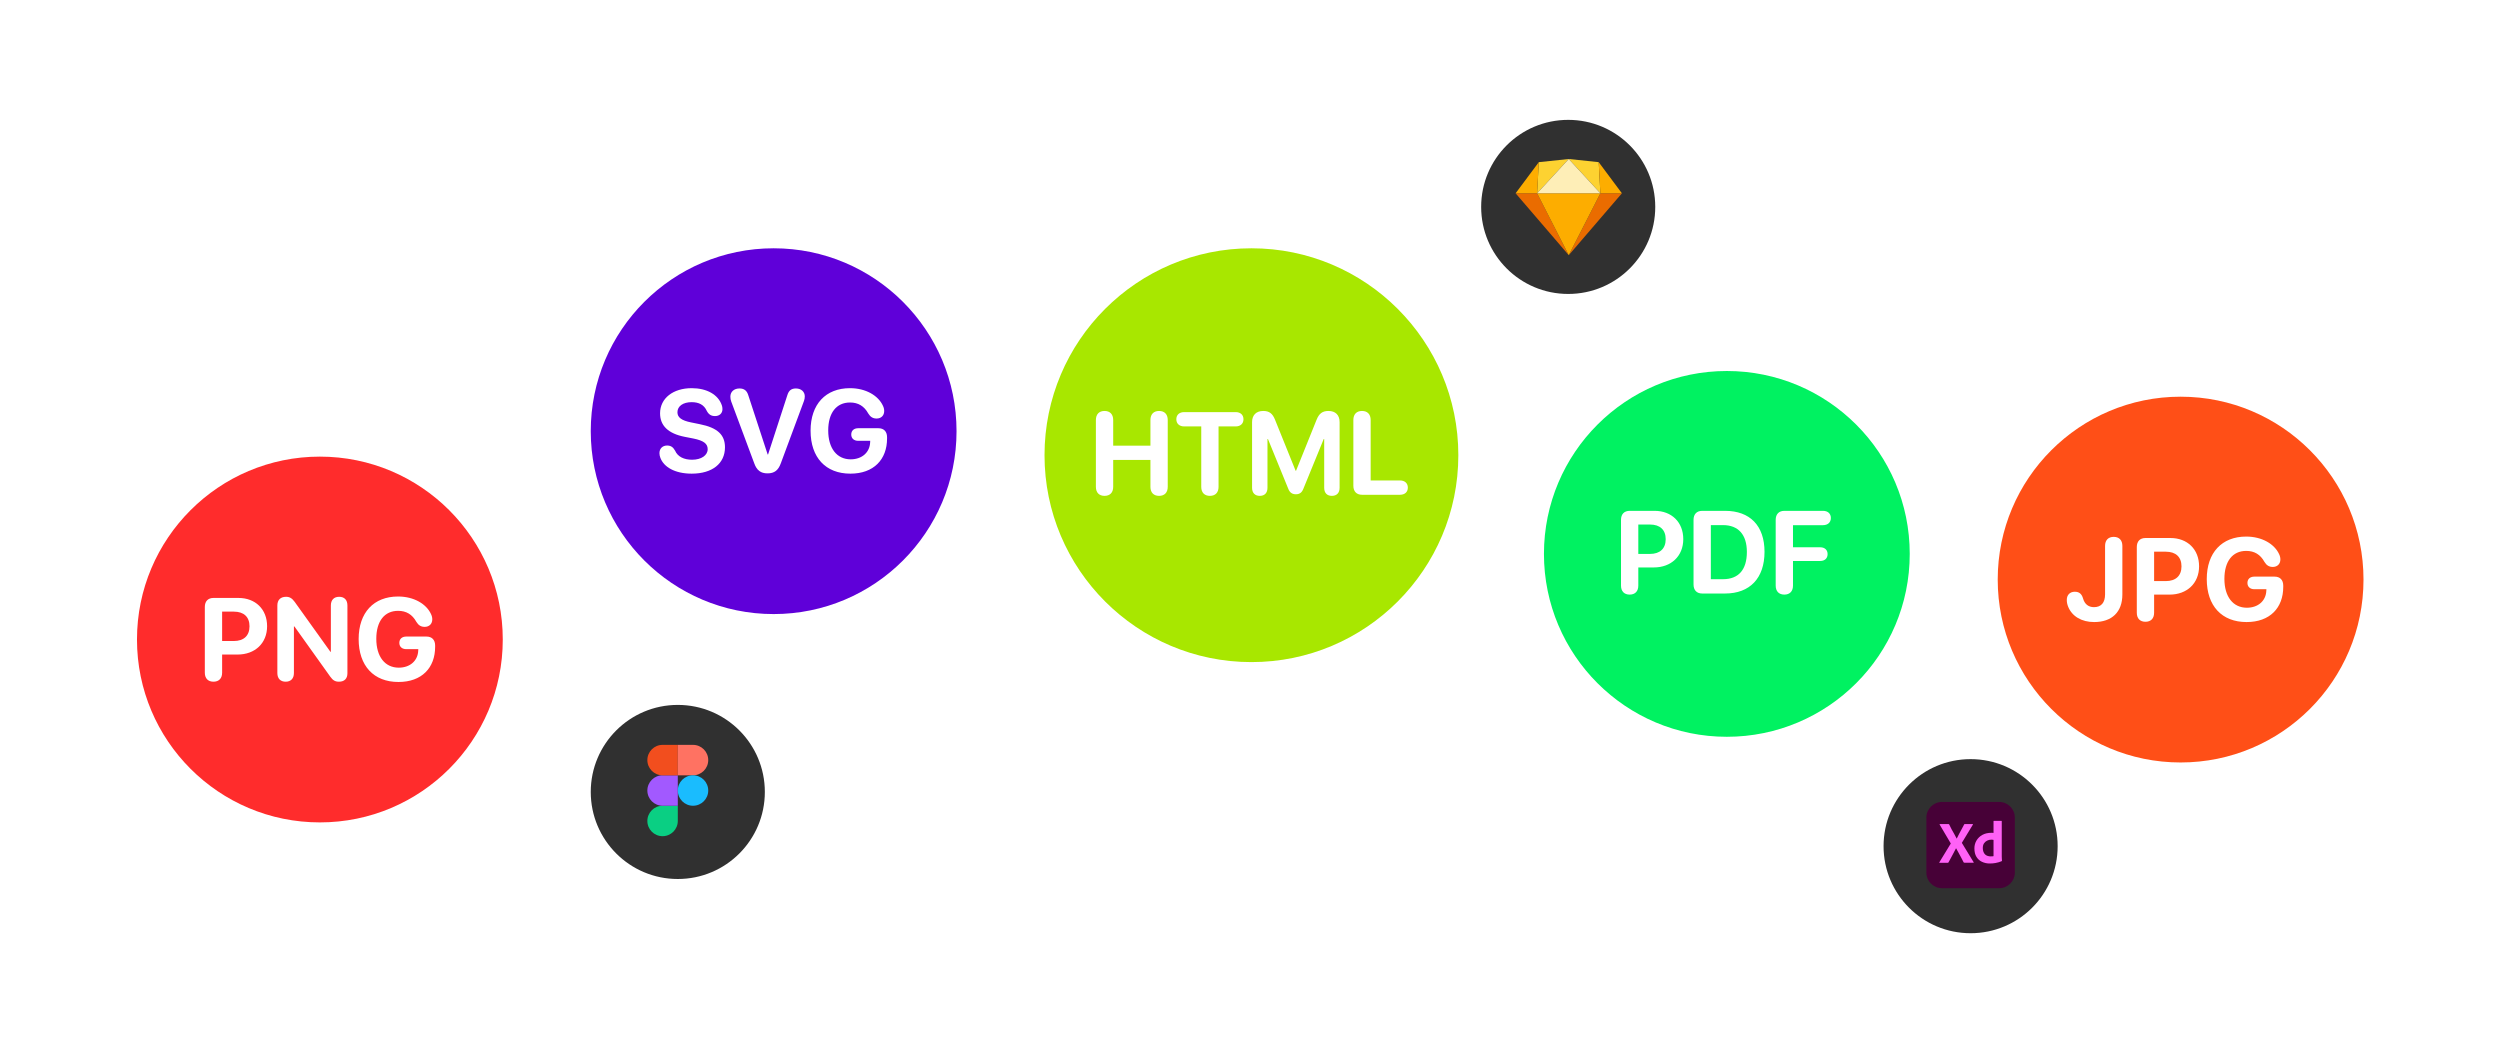 <svg width="876" height="365" viewBox="0 0 876 365" fill="none" xmlns="http://www.w3.org/2000/svg">
<g filter="url(#filter0_d)">
<circle cx="112.085" cy="220.085" r="64.085" fill="#FF2C2C"/>
<path d="M74.802 234.868C76.709 234.868 77.833 233.703 77.833 231.716V225.352H83.253C89.356 225.352 93.592 221.377 93.592 215.435C93.592 209.473 89.497 205.518 83.554 205.518H74.802C72.895 205.518 71.77 206.683 71.77 208.67V231.716C71.77 233.703 72.895 234.868 74.802 234.868ZM77.833 220.614V210.316H81.948C85.421 210.316 87.429 212.163 87.429 215.455C87.429 218.768 85.401 220.614 81.928 220.614H77.833Z" fill="white"/>
<path d="M100.096 234.868C101.903 234.868 102.987 233.764 102.987 231.836V215.515H103.168L115.734 233.121C116.658 234.406 117.461 234.868 118.766 234.868C120.673 234.868 121.737 233.804 121.737 231.917V208.168C121.737 206.221 120.673 205.117 118.846 205.117C117.019 205.117 115.935 206.221 115.935 208.168V224.389H115.775L103.248 206.883C102.324 205.619 101.481 205.117 100.237 205.117C98.309 205.117 97.185 206.221 97.185 208.148V231.836C97.185 233.764 98.269 234.868 100.096 234.868Z" fill="white"/>
<path d="M139.623 234.968C147.794 234.968 152.471 230.01 152.471 222.642V222.2C152.471 220.213 151.347 219.049 149.44 219.049H142.354C140.888 219.049 139.925 219.872 139.925 221.257C139.925 222.642 140.908 223.465 142.354 223.465H146.569L146.549 223.927C146.429 227.52 143.679 229.949 139.724 229.949C134.906 229.949 131.854 226.115 131.854 219.832C131.854 213.669 134.725 210.035 139.503 210.035C142.354 210.035 144.461 211.3 145.887 213.889C146.63 215.114 147.533 215.656 148.818 215.656C150.404 215.656 151.468 214.592 151.468 213.046C151.468 212.464 151.367 211.882 151.026 211.179C149.4 207.626 145.044 205.016 139.483 205.016C130.971 205.016 125.671 210.637 125.671 219.912C125.671 229.327 130.971 234.968 139.623 234.968Z" fill="white"/>
</g>
<g filter="url(#filter1_d)">
<circle cx="271.085" cy="147.085" r="64.085" fill="#5F00D9"/>
<path d="M242.37 161.968C249.597 161.968 254.033 158.395 254.033 152.734C254.033 148.337 251.384 145.868 245.241 144.643L242.189 144.021C238.757 143.339 237.371 142.234 237.371 140.448C237.371 138.32 239.359 136.915 242.35 136.915C244.839 136.915 246.706 137.818 247.67 140.006C248.352 141.251 249.195 141.793 250.561 141.793C252.106 141.793 253.15 140.809 253.15 139.364C253.15 138.842 253.07 138.42 252.929 138.019C251.645 134.245 247.65 132.016 242.35 132.016C235.906 132.016 231.289 135.529 231.289 140.829C231.289 145.145 234.119 147.916 239.901 149.06L242.972 149.662C246.606 150.405 247.971 151.489 247.971 153.396C247.971 155.524 245.763 157.09 242.511 157.09C239.74 157.09 237.472 156.086 236.528 153.878C235.806 152.593 234.982 152.111 233.738 152.111C232.172 152.111 231.068 153.175 231.068 154.781C231.068 155.323 231.188 155.885 231.389 156.407C232.553 159.579 236.388 161.968 242.37 161.968Z" fill="white"/>
<path d="M268.949 161.868C271.298 161.868 272.703 160.824 273.586 158.375L281.697 136.533C281.897 135.991 281.998 135.449 281.998 134.907C281.998 133.261 280.733 132.117 278.886 132.117C277.3 132.117 276.397 132.819 275.895 134.445L269.13 155.243H268.989L262.204 134.506C261.702 132.86 260.738 132.117 259.112 132.117C257.205 132.117 255.921 133.281 255.921 134.987C255.921 135.57 256.021 136.132 256.222 136.694L264.292 158.355C265.175 160.824 266.58 161.868 268.949 161.868Z" fill="white"/>
<path d="M297.977 161.968C306.148 161.968 310.825 157.01 310.825 149.642V149.2C310.825 147.213 309.701 146.049 307.794 146.049H300.707C299.242 146.049 298.278 146.872 298.278 148.257C298.278 149.642 299.262 150.465 300.707 150.465H304.923L304.903 150.927C304.783 154.52 302.032 156.949 298.078 156.949C293.26 156.949 290.208 153.115 290.208 146.832C290.208 140.669 293.079 137.035 297.857 137.035C300.707 137.035 302.815 138.3 304.241 140.889C304.983 142.114 305.887 142.656 307.172 142.656C308.757 142.656 309.821 141.592 309.821 140.046C309.821 139.464 309.721 138.882 309.38 138.179C307.754 134.626 303.397 132.016 297.837 132.016C289.325 132.016 284.025 137.637 284.025 146.912C284.025 156.327 289.325 161.968 297.977 161.968Z" fill="white"/>
</g>
<g filter="url(#filter2_d)">
<circle cx="605.085" cy="190.085" r="64.085" fill="#00F261"/>
<path d="M571.031 204.349C572.938 204.349 574.063 203.185 574.063 201.198V194.834H579.483C585.586 194.834 589.821 190.859 589.821 184.917C589.821 178.955 585.726 175 579.784 175H571.031C569.124 175 568 176.164 568 178.152V201.198C568 203.185 569.124 204.349 571.031 204.349ZM574.063 190.096V179.798H578.178C581.651 179.798 583.658 181.645 583.658 184.937C583.658 188.249 581.631 190.096 578.158 190.096H574.063Z" fill="white"/>
<path d="M596.446 203.968H604.476C613.168 203.968 618.287 198.568 618.287 189.374C618.287 180.179 613.168 175 604.476 175H596.446C594.539 175 593.415 176.164 593.415 178.152V200.796C593.415 202.804 594.539 203.968 596.446 203.968ZM599.477 198.949V179.999H603.753C609.093 179.999 612.104 183.331 612.104 189.394C612.104 195.657 609.173 198.949 603.753 198.949H599.477Z" fill="white"/>
<path d="M625.233 204.349C627.14 204.349 628.265 203.185 628.265 201.198V192.565H637.8C639.386 192.565 640.39 191.662 640.39 190.156C640.39 188.671 639.366 187.768 637.8 187.768H628.265V180.019H638.784C640.43 180.019 641.534 179.075 641.534 177.509C641.534 175.944 640.45 175 638.784 175H625.233C623.326 175 622.202 176.164 622.202 178.152V201.198C622.202 203.185 623.326 204.349 625.233 204.349Z" fill="white"/>
</g>
<g filter="url(#filter3_d)">
<circle cx="764.085" cy="199.085" r="64.085" fill="#FF4F17"/>
<path d="M733.781 213.968C739.984 213.968 743.678 210.475 743.678 204.312V187.289C743.678 185.281 742.553 184.117 740.646 184.117C738.739 184.117 737.615 185.281 737.615 187.289V204.272C737.615 207.183 736.25 208.749 733.721 208.749C731.793 208.749 730.448 207.665 729.906 205.717C729.425 204.071 728.541 203.348 727.016 203.348C725.309 203.348 724.205 204.453 724.205 206.199C724.205 207.082 724.366 207.805 724.707 208.648C726.072 211.981 729.425 213.968 733.781 213.968Z" fill="white"/>
<path d="M751.768 213.868C753.675 213.868 754.799 212.703 754.799 210.716V204.352H760.219C766.322 204.352 770.558 200.377 770.558 194.435C770.558 188.473 766.463 184.518 760.52 184.518H751.768C749.861 184.518 748.737 185.683 748.737 187.67V210.716C748.737 212.703 749.861 213.868 751.768 213.868ZM754.799 199.614V189.316H758.914C762.387 189.316 764.395 191.163 764.395 194.455C764.395 197.768 762.367 199.614 758.894 199.614H754.799Z" fill="white"/>
<path d="M787.2 213.968C795.37 213.968 800.048 209.01 800.048 201.642V201.2C800.048 199.213 798.924 198.049 797.016 198.049H789.93C788.465 198.049 787.501 198.872 787.501 200.257C787.501 201.642 788.485 202.465 789.93 202.465H794.146L794.126 202.927C794.005 206.52 791.255 208.949 787.3 208.949C782.482 208.949 779.431 205.115 779.431 198.832C779.431 192.669 782.302 189.035 787.079 189.035C789.93 189.035 792.038 190.3 793.463 192.889C794.206 194.114 795.109 194.656 796.394 194.656C797.98 194.656 799.044 193.592 799.044 192.046C799.044 191.464 798.944 190.882 798.602 190.179C796.976 186.626 792.62 184.016 787.059 184.016C778.548 184.016 773.248 189.637 773.248 198.912C773.248 208.327 778.548 213.968 787.2 213.968Z" fill="white"/>
</g>
<g filter="url(#filter4_d)">
<circle cx="438.5" cy="155.5" r="72.5" fill="#A8E700"/>
<path d="M387.031 169.751C388.938 169.751 390.063 168.587 390.063 166.599V157.164H403.111V166.599C403.111 168.587 404.235 169.751 406.143 169.751C408.05 169.751 409.174 168.587 409.174 166.599V143.172C409.174 141.164 408.05 140 406.143 140C404.235 140 403.111 141.164 403.111 143.172V152.165H390.063V143.172C390.063 141.164 388.938 140 387.031 140C385.124 140 384 141.164 384 143.172V166.599C384 168.587 385.124 169.751 387.031 169.751Z" fill="white"/>
<path d="M423.949 169.751C425.856 169.751 426.98 168.587 426.98 166.599V145.42H432.983C434.609 145.42 435.713 144.477 435.713 142.911C435.713 141.345 434.629 140.401 432.983 140.401H414.935C413.269 140.401 412.185 141.345 412.185 142.911C412.185 144.477 413.289 145.42 414.935 145.42H420.918V166.599C420.918 168.587 422.042 169.751 423.949 169.751Z" fill="white"/>
<path d="M441.434 169.751C443.14 169.751 444.124 168.707 444.124 166.92V149.817H444.285L451.451 167.362C451.953 168.607 452.796 169.189 454.081 169.189C455.346 169.189 456.149 168.627 456.671 167.342L463.838 149.817H463.998V166.92C463.998 168.707 464.982 169.751 466.688 169.751C468.395 169.751 469.398 168.707 469.398 166.92V143.915C469.398 141.445 467.953 140 465.504 140C463.376 140 462.191 140.903 461.308 143.132L454.141 160.938H453.981L446.794 143.132C445.911 140.883 444.746 140 442.639 140C440.169 140 438.724 141.465 438.724 143.915V166.92C438.724 168.707 439.728 169.751 441.434 169.751Z" fill="white"/>
<path d="M477.248 169.369H490.557C492.223 169.369 493.307 168.426 493.307 166.86C493.307 165.294 492.203 164.351 490.557 164.351H480.279V143.172C480.279 141.164 479.155 140 477.248 140C475.34 140 474.216 141.164 474.216 143.172V166.198C474.216 168.205 475.34 169.369 477.248 169.369Z" fill="white"/>
</g>
<g filter="url(#filter5_d)">
<circle cx="237.5" cy="273.5" r="30.5" fill="#303030"/>
<g clip-path="url(#clip0)">
<path d="M232.166 289C235.11 289 237.5 286.611 237.5 283.667V278.333H232.166C229.222 278.333 226.833 280.723 226.833 283.667C226.833 286.611 229.222 289 232.166 289Z" fill="#0ACF83"/>
<path d="M226.833 273C226.833 270.056 229.222 267.667 232.166 267.667H237.5V278.333H232.166C229.222 278.333 226.833 275.944 226.833 273Z" fill="#A259FF"/>
<path d="M226.834 262.333C226.834 259.389 229.223 257 232.167 257H237.501V267.667H232.167C229.223 267.667 226.834 265.277 226.834 262.333Z" fill="#F24E1E"/>
<path d="M237.5 257H242.833C245.777 257 248.167 259.389 248.167 262.333C248.167 265.277 245.777 267.667 242.833 267.667H237.5V257Z" fill="#FF7262"/>
<path d="M248.167 273C248.167 275.944 245.777 278.333 242.833 278.333C239.889 278.333 237.5 275.944 237.5 273C237.5 270.056 239.889 267.667 242.833 267.667C245.777 267.667 248.167 270.056 248.167 273Z" fill="#1ABCFE"/>
</g>
</g>
<g filter="url(#filter6_d)">
<circle cx="549.5" cy="68.5" r="30.5" fill="#303030"/>
<g clip-path="url(#clip1)">
<path fill-rule="evenodd" clip-rule="evenodd" d="M538.611 63.73L549.69 85.414L531.069 63.73H538.611Z" fill="#EA6C00"/>
<path fill-rule="evenodd" clip-rule="evenodd" d="M560.771 63.73L549.692 85.414L568.313 63.73H560.771Z" fill="#EA6C00"/>
<path fill-rule="evenodd" clip-rule="evenodd" d="M538.61 63.73H560.767L549.689 85.414L538.61 63.73Z" fill="#FDAD00"/>
<path fill-rule="evenodd" clip-rule="evenodd" d="M549.689 51.713L539.193 52.822L538.61 63.73L549.689 51.713Z" fill="#FDD231"/>
<path fill-rule="evenodd" clip-rule="evenodd" d="M549.689 51.713L560.184 52.822L560.767 63.73L549.689 51.713Z" fill="#FDD231"/>
<path fill-rule="evenodd" clip-rule="evenodd" d="M568.313 63.73L560.188 52.822L560.771 63.73H568.313Z" fill="#FDAD00"/>
<path fill-rule="evenodd" clip-rule="evenodd" d="M531.069 63.73L539.194 52.822L538.611 63.73H531.069Z" fill="#FDAD00"/>
<path fill-rule="evenodd" clip-rule="evenodd" d="M549.689 51.713L538.61 63.73H560.767L549.689 51.713Z" fill="#FEEEB7"/>
</g>
</g>
<circle cx="690.5" cy="296.5" r="30.5" fill="#303030"/>
<g clip-path="url(#clip2)">
<path d="M680.49 281H700.51C703.546 281 706 283.454 706 286.49V305.735C706 308.771 703.546 311.225 700.51 311.225H680.49C677.454 311.225 675 308.771 675 305.735V286.49C675 283.454 677.454 281 680.49 281Z" fill="#470137"/>
<path d="M691.301 288.944L687.426 295.337L691.56 302.119C691.585 302.17 691.598 302.222 691.585 302.274C691.572 302.325 691.521 302.287 691.443 302.3H688.485C688.279 302.3 688.137 302.287 688.046 302.158C687.775 301.615 687.491 301.085 687.22 300.543C686.948 300.013 686.651 299.471 686.341 298.915C686.031 298.36 685.721 297.805 685.411 297.236H685.385C685.114 297.792 684.817 298.347 684.52 298.903C684.223 299.458 683.926 300.013 683.642 300.556C683.345 301.098 683.047 301.654 682.75 302.183C682.699 302.312 682.595 302.325 682.453 302.325H679.612C679.56 302.325 679.521 302.351 679.521 302.287C679.508 302.235 679.521 302.183 679.547 302.145L683.564 295.557L679.65 288.931C679.612 288.879 679.599 288.828 679.625 288.802C679.65 288.763 679.702 288.75 679.754 288.75H682.686C682.75 288.75 682.815 288.763 682.867 288.776C682.918 288.802 682.957 288.84 682.996 288.892C683.241 289.447 683.525 290.003 683.822 290.558C684.132 291.114 684.43 291.656 684.752 292.199C685.062 292.741 685.347 293.284 685.618 293.839H685.644C685.915 293.271 686.199 292.715 686.483 292.173C686.767 291.63 687.065 291.088 687.362 290.545C687.659 290.003 687.943 289.447 688.227 288.918C688.24 288.866 688.266 288.815 688.305 288.789C688.356 288.763 688.408 288.75 688.472 288.763H691.198C691.262 288.75 691.327 288.789 691.34 288.853C691.353 288.866 691.327 288.918 691.301 288.944Z" fill="#FF61F6"/>
<path d="M697.268 302.571C696.313 302.584 695.357 302.39 694.491 301.989C693.678 301.615 693.006 300.995 692.541 300.233C692.063 299.445 691.831 298.463 691.831 297.288C691.818 296.332 692.063 295.389 692.541 294.562C693.032 293.723 693.742 293.025 694.595 292.56C695.499 292.057 696.584 291.811 697.863 291.811C697.927 291.811 698.018 291.811 698.134 291.824C698.25 291.837 698.379 291.837 698.534 291.85V287.768C698.534 287.678 698.573 287.626 698.663 287.626H701.286C701.35 287.613 701.402 287.665 701.415 287.717C701.415 287.729 701.415 287.742 701.415 287.742V300.039C701.415 300.272 701.428 300.53 701.441 300.814C701.466 301.085 701.479 301.344 701.492 301.563C701.492 301.654 701.453 301.731 701.363 301.77C700.691 302.054 699.981 302.261 699.258 302.39C698.599 302.506 697.94 302.571 697.268 302.571ZM698.534 299.987V294.304C698.418 294.278 698.302 294.252 698.186 294.239C698.043 294.227 697.901 294.214 697.759 294.214C697.256 294.214 696.752 294.317 696.3 294.549C695.861 294.769 695.486 295.092 695.202 295.505C694.918 295.919 694.776 296.474 694.776 297.146C694.763 297.598 694.84 298.05 694.995 298.476C695.124 298.825 695.318 299.135 695.576 299.393C695.822 299.626 696.119 299.807 696.455 299.91C696.803 300.026 697.165 300.078 697.527 300.078C697.721 300.078 697.901 300.065 698.069 300.052C698.237 300.065 698.379 300.039 698.534 299.987Z" fill="#FF61F6"/>
</g>
<defs>
<filter id="filter0_d" x="24" y="136" width="176.17" height="176.17" filterUnits="userSpaceOnUse" color-interpolation-filters="sRGB">
<feFlood flood-opacity="0" result="BackgroundImageFix"/>
<feColorMatrix in="SourceAlpha" type="matrix" values="0 0 0 0 0 0 0 0 0 0 0 0 0 0 0 0 0 0 127 0"/>
<feOffset dy="4"/>
<feGaussianBlur stdDeviation="12"/>
<feColorMatrix type="matrix" values="0 0 0 0 1 0 0 0 0 0.173 0 0 0 0 0.173 0 0 0 0.5 0"/>
<feBlend mode="normal" in2="BackgroundImageFix" result="effect1_dropShadow"/>
<feBlend mode="normal" in="SourceGraphic" in2="effect1_dropShadow" result="shape"/>
</filter>
<filter id="filter1_d" x="183" y="63" width="176.17" height="176.17" filterUnits="userSpaceOnUse" color-interpolation-filters="sRGB">
<feFlood flood-opacity="0" result="BackgroundImageFix"/>
<feColorMatrix in="SourceAlpha" type="matrix" values="0 0 0 0 0 0 0 0 0 0 0 0 0 0 0 0 0 0 127 0"/>
<feOffset dy="4"/>
<feGaussianBlur stdDeviation="12"/>
<feColorMatrix type="matrix" values="0 0 0 0 0.373 0 0 0 0 0 0 0 0 0 0.851 0 0 0 0.5 0"/>
<feBlend mode="normal" in2="BackgroundImageFix" result="effect1_dropShadow"/>
<feBlend mode="normal" in="SourceGraphic" in2="effect1_dropShadow" result="shape"/>
</filter>
<filter id="filter2_d" x="517" y="106" width="176.17" height="176.17" filterUnits="userSpaceOnUse" color-interpolation-filters="sRGB">
<feFlood flood-opacity="0" result="BackgroundImageFix"/>
<feColorMatrix in="SourceAlpha" type="matrix" values="0 0 0 0 0 0 0 0 0 0 0 0 0 0 0 0 0 0 127 0"/>
<feOffset dy="4"/>
<feGaussianBlur stdDeviation="12"/>
<feColorMatrix type="matrix" values="0 0 0 0 0 0 0 0 0 0.949 0 0 0 0 0.38 0 0 0 0.5 0"/>
<feBlend mode="normal" in2="BackgroundImageFix" result="effect1_dropShadow"/>
<feBlend mode="normal" in="SourceGraphic" in2="effect1_dropShadow" result="shape"/>
</filter>
<filter id="filter3_d" x="676" y="115" width="176.17" height="176.17" filterUnits="userSpaceOnUse" color-interpolation-filters="sRGB">
<feFlood flood-opacity="0" result="BackgroundImageFix"/>
<feColorMatrix in="SourceAlpha" type="matrix" values="0 0 0 0 0 0 0 0 0 0 0 0 0 0 0 0 0 0 127 0"/>
<feOffset dy="4"/>
<feGaussianBlur stdDeviation="12"/>
<feColorMatrix type="matrix" values="0 0 0 0 1 0 0 0 0 0.31 0 0 0 0 0.09 0 0 0 0.5 0"/>
<feBlend mode="normal" in2="BackgroundImageFix" result="effect1_dropShadow"/>
<feBlend mode="normal" in="SourceGraphic" in2="effect1_dropShadow" result="shape"/>
</filter>
<filter id="filter4_d" x="342" y="63" width="193" height="193" filterUnits="userSpaceOnUse" color-interpolation-filters="sRGB">
<feFlood flood-opacity="0" result="BackgroundImageFix"/>
<feColorMatrix in="SourceAlpha" type="matrix" values="0 0 0 0 0 0 0 0 0 0 0 0 0 0 0 0 0 0 127 0"/>
<feOffset dy="4"/>
<feGaussianBlur stdDeviation="12"/>
<feColorMatrix type="matrix" values="0 0 0 0 0.659 0 0 0 0 0.906 0 0 0 0 0 0 0 0 0.5 0"/>
<feBlend mode="normal" in2="BackgroundImageFix" result="effect1_dropShadow"/>
<feBlend mode="normal" in="SourceGraphic" in2="effect1_dropShadow" result="shape"/>
</filter>
<filter id="filter5_d" x="183" y="223" width="109" height="109" filterUnits="userSpaceOnUse" color-interpolation-filters="sRGB">
<feFlood flood-opacity="0" result="BackgroundImageFix"/>
<feColorMatrix in="SourceAlpha" type="matrix" values="0 0 0 0 0 0 0 0 0 0 0 0 0 0 0 0 0 0 127 0"/>
<feOffset dy="4"/>
<feGaussianBlur stdDeviation="12"/>
<feColorMatrix type="matrix" values="0 0 0 0 0 0 0 0 0 0 0 0 0 0 0 0 0 0 0.15 0"/>
<feBlend mode="normal" in2="BackgroundImageFix" result="effect1_dropShadow"/>
<feBlend mode="normal" in="SourceGraphic" in2="effect1_dropShadow" result="shape"/>
</filter>
<filter id="filter6_d" x="495" y="18" width="109" height="109" filterUnits="userSpaceOnUse" color-interpolation-filters="sRGB">
<feFlood flood-opacity="0" result="BackgroundImageFix"/>
<feColorMatrix in="SourceAlpha" type="matrix" values="0 0 0 0 0 0 0 0 0 0 0 0 0 0 0 0 0 0 127 0"/>
<feOffset dy="4"/>
<feGaussianBlur stdDeviation="12"/>
<feColorMatrix type="matrix" values="0 0 0 0 0 0 0 0 0 0 0 0 0 0 0 0 0 0 0.15 0"/>
<feBlend mode="normal" in2="BackgroundImageFix" result="effect1_dropShadow"/>
<feBlend mode="normal" in="SourceGraphic" in2="effect1_dropShadow" result="shape"/>
</filter>
<clipPath id="clip0">
<rect width="21.338" height="32" fill="white" transform="translate(226.831 257)"/>
</clipPath>
<clipPath id="clip1">
<rect width="37.456" height="33.905" fill="white" transform="translate(531 51.547)"/>
</clipPath>
<clipPath id="clip2">
<rect width="31" height="30.225" fill="white" transform="translate(675 281)"/>
</clipPath>
</defs>
</svg>

